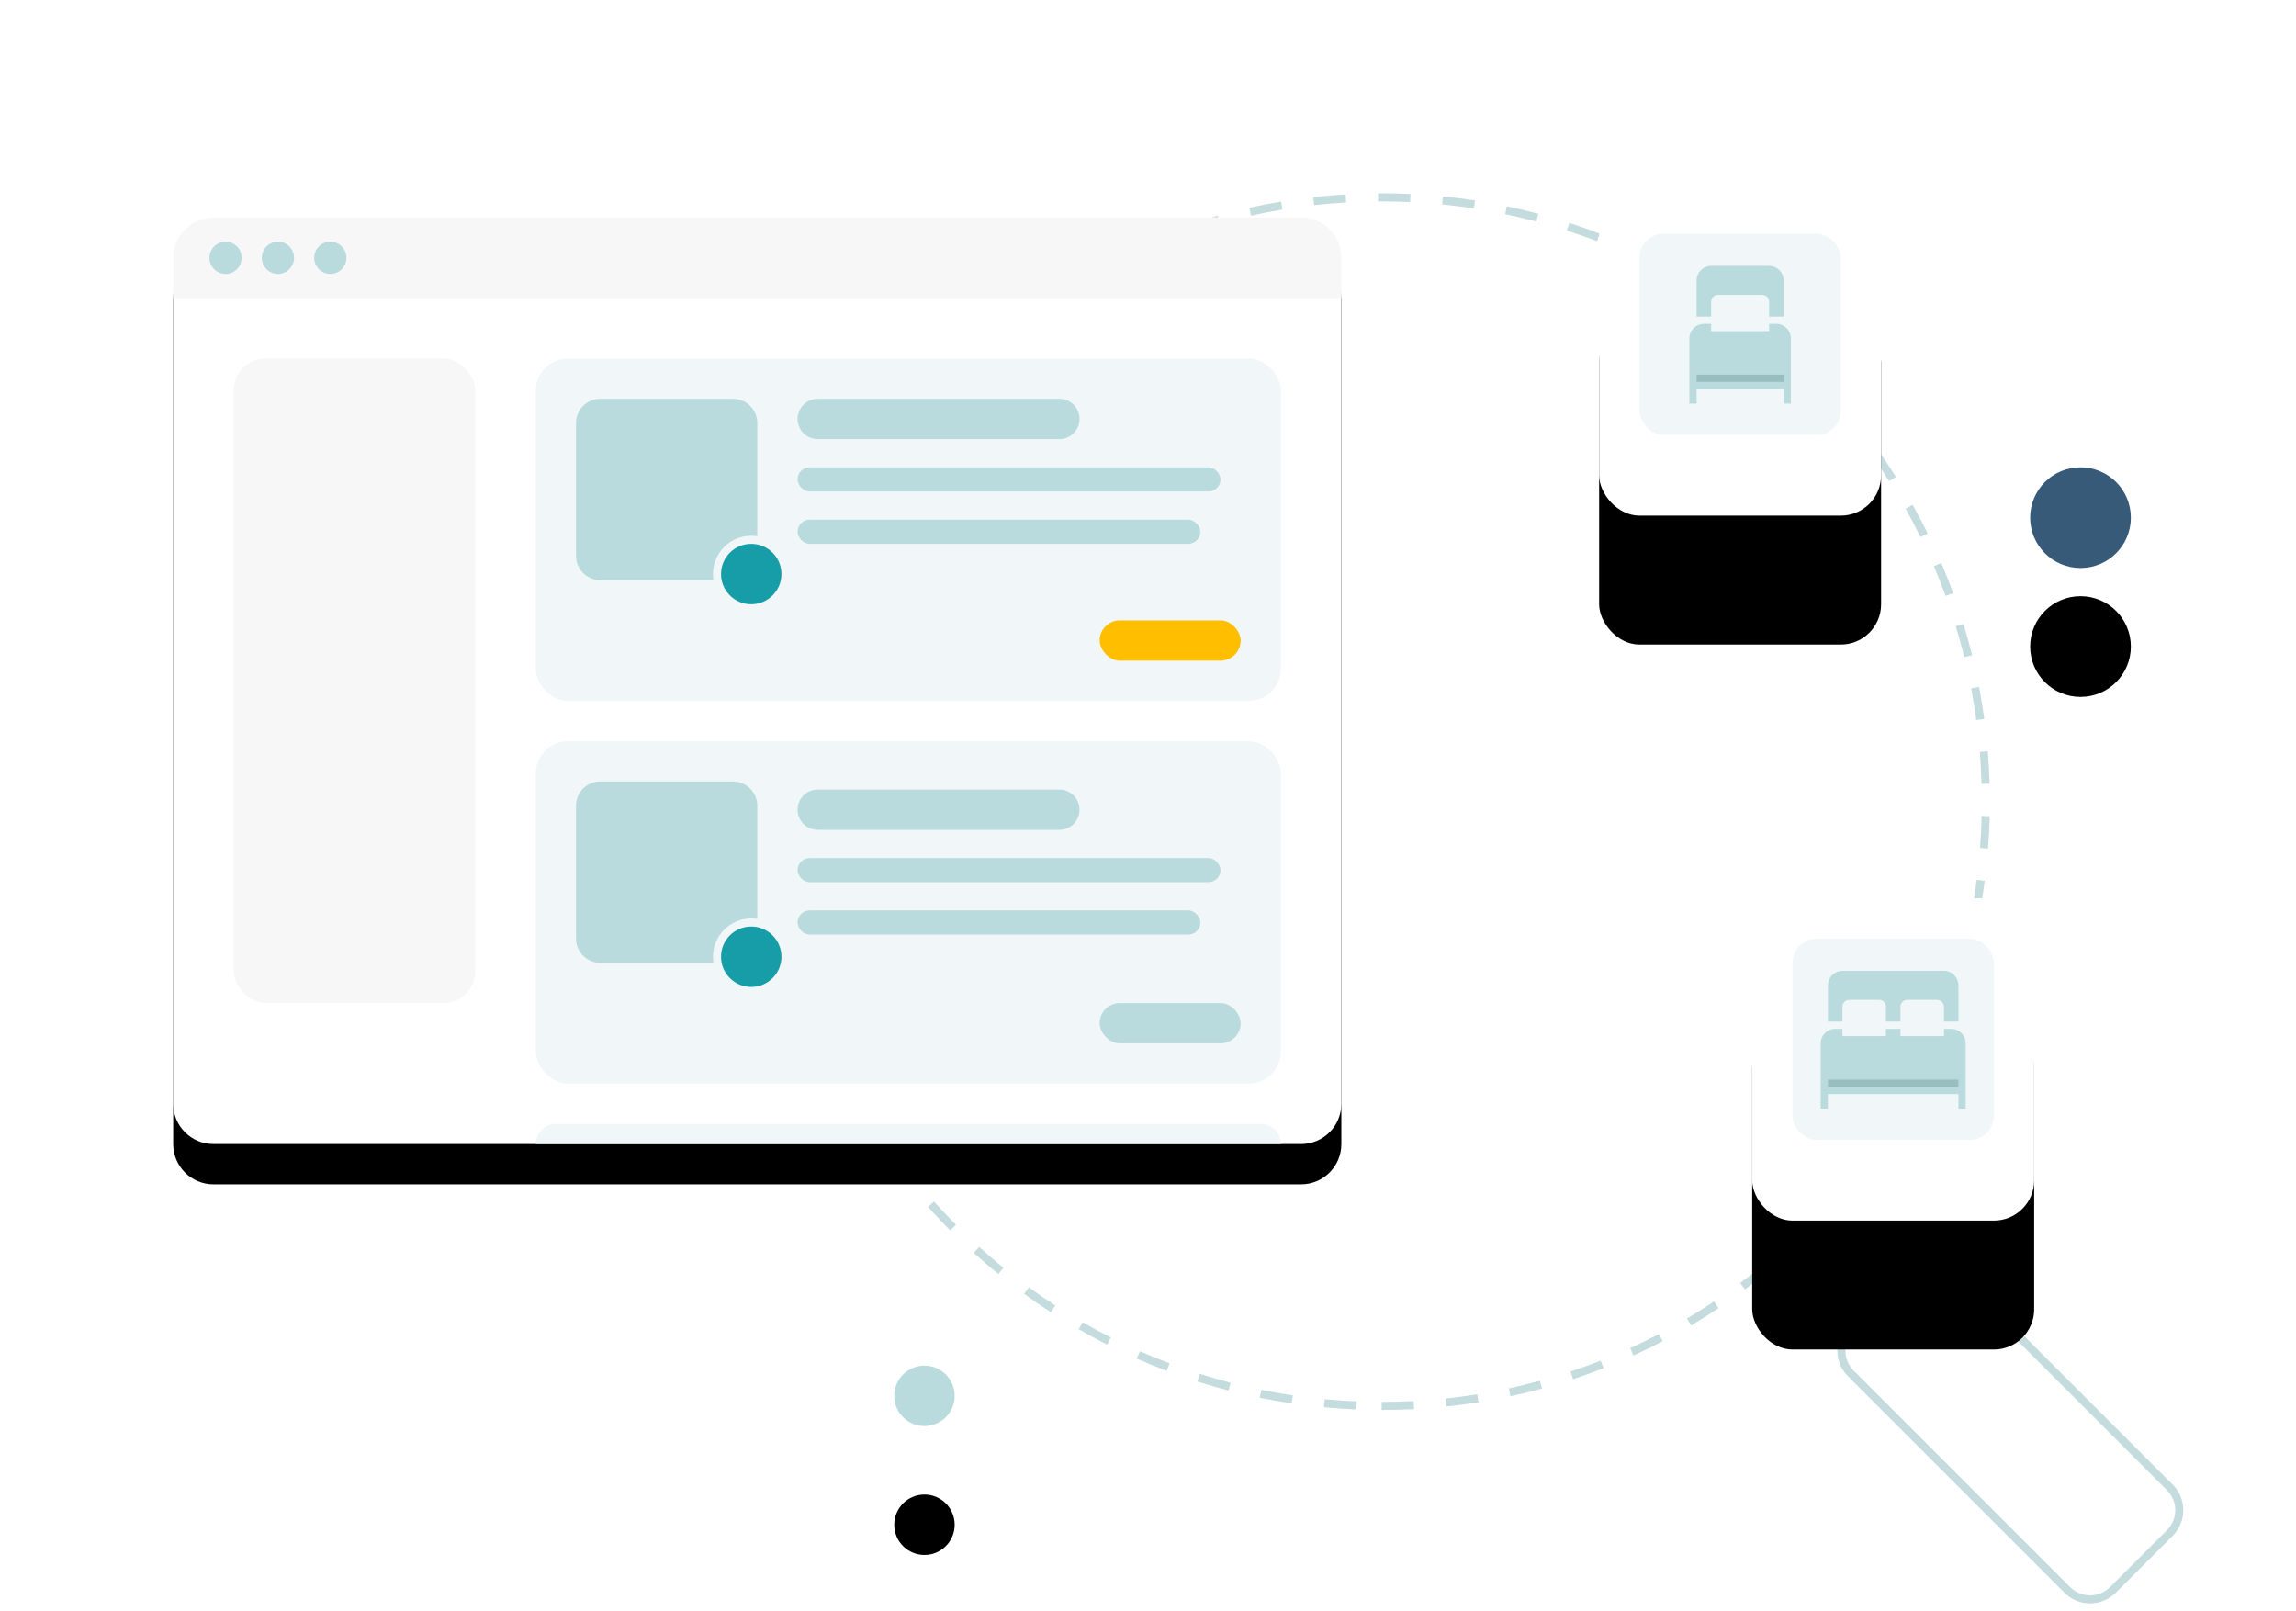 <?xml version="1.0" encoding="UTF-8"?>
<svg width="570px" height="400px" viewBox="0 0 570 400" version="1.1" xmlns="http://www.w3.org/2000/svg" xmlns:xlink="http://www.w3.org/1999/xlink">
    <title>bo-illustration-online</title>
    <defs>
        <rect id="path-1" x="397" y="48" width="70" height="80" rx="10"></rect>
        <filter x="-95.7%" y="-77.5%" width="291.4%" height="268.8%" filterUnits="objectBoundingBox" id="filter-2">
            <feOffset dx="0" dy="11" in="SourceAlpha" result="shadowOffsetOuter1"></feOffset>
            <feGaussianBlur stdDeviation="7.5" in="shadowOffsetOuter1" result="shadowBlurOuter1"></feGaussianBlur>
            <feColorMatrix values="0 0 0 0 0   0 0 0 0 0   0 0 0 0 0  0 0 0 0.05 0" type="matrix" in="shadowBlurOuter1" result="shadowMatrixOuter1"></feColorMatrix>
            <feMorphology radius="4" operator="dilate" in="SourceAlpha" result="shadowSpreadOuter2"></feMorphology>
            <feOffset dx="0" dy="5" in="shadowSpreadOuter2" result="shadowOffsetOuter2"></feOffset>
            <feGaussianBlur stdDeviation="17.5" in="shadowOffsetOuter2" result="shadowBlurOuter2"></feGaussianBlur>
            <feColorMatrix values="0 0 0 0 0   0 0 0 0 0   0 0 0 0 0  0 0 0 0.02 0" type="matrix" in="shadowBlurOuter2" result="shadowMatrixOuter2"></feColorMatrix>
            <feMorphology radius="1.5" operator="dilate" in="SourceAlpha" result="shadowSpreadOuter3"></feMorphology>
            <feOffset dx="0" dy="16" in="shadowSpreadOuter3" result="shadowOffsetOuter3"></feOffset>
            <feGaussianBlur stdDeviation="12.5" in="shadowOffsetOuter3" result="shadowBlurOuter3"></feGaussianBlur>
            <feColorMatrix values="0 0 0 0 0   0 0 0 0 0   0 0 0 0 0  0 0 0 0.05 0" type="matrix" in="shadowBlurOuter3" result="shadowMatrixOuter3"></feColorMatrix>
            <feMerge>
                <feMergeNode in="shadowMatrixOuter1"></feMergeNode>
                <feMergeNode in="shadowMatrixOuter2"></feMergeNode>
                <feMergeNode in="shadowMatrixOuter3"></feMergeNode>
            </feMerge>
        </filter>
        <circle id="path-3" cx="516.5" cy="128.5" r="12.5"></circle>
        <filter x="-268.0%" y="-248.0%" width="636.0%" height="640.0%" filterUnits="objectBoundingBox" id="filter-4">
            <feOffset dx="0" dy="11" in="SourceAlpha" result="shadowOffsetOuter1"></feOffset>
            <feGaussianBlur stdDeviation="7.5" in="shadowOffsetOuter1" result="shadowBlurOuter1"></feGaussianBlur>
            <feColorMatrix values="0 0 0 0 0   0 0 0 0 0   0 0 0 0 0  0 0 0 0.05 0" type="matrix" in="shadowBlurOuter1" result="shadowMatrixOuter1"></feColorMatrix>
            <feMorphology radius="4" operator="dilate" in="SourceAlpha" result="shadowSpreadOuter2"></feMorphology>
            <feOffset dx="0" dy="5" in="shadowSpreadOuter2" result="shadowOffsetOuter2"></feOffset>
            <feGaussianBlur stdDeviation="17.5" in="shadowOffsetOuter2" result="shadowBlurOuter2"></feGaussianBlur>
            <feColorMatrix values="0 0 0 0 0   0 0 0 0 0   0 0 0 0 0  0 0 0 0.02 0" type="matrix" in="shadowBlurOuter2" result="shadowMatrixOuter2"></feColorMatrix>
            <feMorphology radius="1.5" operator="dilate" in="SourceAlpha" result="shadowSpreadOuter3"></feMorphology>
            <feOffset dx="0" dy="16" in="shadowSpreadOuter3" result="shadowOffsetOuter3"></feOffset>
            <feGaussianBlur stdDeviation="12.5" in="shadowOffsetOuter3" result="shadowBlurOuter3"></feGaussianBlur>
            <feColorMatrix values="0 0 0 0 0   0 0 0 0 0   0 0 0 0 0  0 0 0 0.05 0" type="matrix" in="shadowBlurOuter3" result="shadowMatrixOuter3"></feColorMatrix>
            <feMerge>
                <feMergeNode in="shadowMatrixOuter1"></feMergeNode>
                <feMergeNode in="shadowMatrixOuter2"></feMergeNode>
                <feMergeNode in="shadowMatrixOuter3"></feMergeNode>
            </feMerge>
        </filter>
        <path d="M10,0 L280,0 C285.523,-1.01453063e-15 290,4.477 290,10 L290,220 C290,225.523 285.523,230 280,230 L10,230 C4.477,230 6.76353751e-16,225.523 0,220 L0,10 C-6.76353751e-16,4.477 4.477,1.01453063e-15 10,0 Z" id="path-5"></path>
        <filter x="-12.1%" y="-10.9%" width="124.1%" height="130.4%" filterUnits="objectBoundingBox" id="filter-6">
            <feOffset dx="0" dy="10" in="SourceAlpha" result="shadowOffsetOuter1"></feOffset>
            <feGaussianBlur stdDeviation="10" in="shadowOffsetOuter1" result="shadowBlurOuter1"></feGaussianBlur>
            <feColorMatrix values="0 0 0 0 0   0 0 0 0 0   0 0 0 0 0  0 0 0 0.1 0" type="matrix" in="shadowBlurOuter1"></feColorMatrix>
        </filter>
        <ellipse id="path-7" cx="229.5" cy="346.5" rx="7.5" ry="7.5"></ellipse>
        <filter x="-446.7%" y="-413.3%" width="993.3%" height="1000.0%" filterUnits="objectBoundingBox" id="filter-8">
            <feOffset dx="0" dy="11" in="SourceAlpha" result="shadowOffsetOuter1"></feOffset>
            <feGaussianBlur stdDeviation="7.5" in="shadowOffsetOuter1" result="shadowBlurOuter1"></feGaussianBlur>
            <feColorMatrix values="0 0 0 0 0   0 0 0 0 0   0 0 0 0 0  0 0 0 0.05 0" type="matrix" in="shadowBlurOuter1" result="shadowMatrixOuter1"></feColorMatrix>
            <feMorphology radius="4" operator="dilate" in="SourceAlpha" result="shadowSpreadOuter2"></feMorphology>
            <feOffset dx="0" dy="5" in="shadowSpreadOuter2" result="shadowOffsetOuter2"></feOffset>
            <feGaussianBlur stdDeviation="17.5" in="shadowOffsetOuter2" result="shadowBlurOuter2"></feGaussianBlur>
            <feColorMatrix values="0 0 0 0 0   0 0 0 0 0   0 0 0 0 0  0 0 0 0.02 0" type="matrix" in="shadowBlurOuter2" result="shadowMatrixOuter2"></feColorMatrix>
            <feMorphology radius="1.5" operator="dilate" in="SourceAlpha" result="shadowSpreadOuter3"></feMorphology>
            <feOffset dx="0" dy="16" in="shadowSpreadOuter3" result="shadowOffsetOuter3"></feOffset>
            <feGaussianBlur stdDeviation="12.5" in="shadowOffsetOuter3" result="shadowBlurOuter3"></feGaussianBlur>
            <feColorMatrix values="0 0 0 0 0   0 0 0 0 0   0 0 0 0 0  0 0 0 0.05 0" type="matrix" in="shadowBlurOuter3" result="shadowMatrixOuter3"></feColorMatrix>
            <feMerge>
                <feMergeNode in="shadowMatrixOuter1"></feMergeNode>
                <feMergeNode in="shadowMatrixOuter2"></feMergeNode>
                <feMergeNode in="shadowMatrixOuter3"></feMergeNode>
            </feMerge>
        </filter>
        <rect id="path-9" x="0" y="0" width="70" height="80" rx="10"></rect>
        <filter x="-95.7%" y="-77.5%" width="291.4%" height="268.8%" filterUnits="objectBoundingBox" id="filter-10">
            <feOffset dx="0" dy="11" in="SourceAlpha" result="shadowOffsetOuter1"></feOffset>
            <feGaussianBlur stdDeviation="7.5" in="shadowOffsetOuter1" result="shadowBlurOuter1"></feGaussianBlur>
            <feColorMatrix values="0 0 0 0 0   0 0 0 0 0   0 0 0 0 0  0 0 0 0.05 0" type="matrix" in="shadowBlurOuter1" result="shadowMatrixOuter1"></feColorMatrix>
            <feMorphology radius="4" operator="dilate" in="SourceAlpha" result="shadowSpreadOuter2"></feMorphology>
            <feOffset dx="0" dy="5" in="shadowSpreadOuter2" result="shadowOffsetOuter2"></feOffset>
            <feGaussianBlur stdDeviation="17.5" in="shadowOffsetOuter2" result="shadowBlurOuter2"></feGaussianBlur>
            <feColorMatrix values="0 0 0 0 0   0 0 0 0 0   0 0 0 0 0  0 0 0 0.02 0" type="matrix" in="shadowBlurOuter2" result="shadowMatrixOuter2"></feColorMatrix>
            <feMorphology radius="1.5" operator="dilate" in="SourceAlpha" result="shadowSpreadOuter3"></feMorphology>
            <feOffset dx="0" dy="16" in="shadowSpreadOuter3" result="shadowOffsetOuter3"></feOffset>
            <feGaussianBlur stdDeviation="12.5" in="shadowOffsetOuter3" result="shadowBlurOuter3"></feGaussianBlur>
            <feColorMatrix values="0 0 0 0 0   0 0 0 0 0   0 0 0 0 0  0 0 0 0.05 0" type="matrix" in="shadowBlurOuter3" result="shadowMatrixOuter3"></feColorMatrix>
            <feMerge>
                <feMergeNode in="shadowMatrixOuter1"></feMergeNode>
                <feMergeNode in="shadowMatrixOuter2"></feMergeNode>
                <feMergeNode in="shadowMatrixOuter3"></feMergeNode>
            </feMerge>
        </filter>
    </defs>
    <g id="bo-illustration-online" stroke="none" stroke-width="1" fill="none" fill-rule="evenodd">
        <rect id="Rectangle-84" fill-rule="nonzero" x="0" y="0" width="570" height="400"></rect>
        <line x1="449" y1="305" x2="466.507" y2="322.507" id="Path-21" stroke="#C5DCDE" stroke-width="2" fill-rule="nonzero"></line>
        <path d="M489.083,309.083 L509.083,309.083 C513.502,309.083 517.083,312.665 517.083,317.083 L517.083,393.083 C517.083,397.502 513.502,401.083 509.083,401.083 L489.083,401.083 C484.665,401.083 481.083,397.502 481.083,393.083 L481.083,317.083 C481.083,312.665 484.665,309.083 489.083,309.083 Z" id="Rectangle-82" fill="#FFFFFF" fill-rule="nonzero" transform="translate(499.083, 355.083) rotate(-45) translate(-499.083, -355.083) "></path>
        <path d="M489.083,310.083 C485.217,310.083 482.083,313.217 482.083,317.083 L482.083,393.083 C482.083,396.949 485.217,400.083 489.083,400.083 L509.083,400.083 C512.949,400.083 516.083,396.949 516.083,393.083 L516.083,317.083 C516.083,313.217 512.949,310.083 509.083,310.083 L489.083,310.083 Z M489.083,308.083 L509.083,308.083 C514.054,308.083 518.083,312.113 518.083,317.083 L518.083,393.083 C518.083,398.054 514.054,402.083 509.083,402.083 L489.083,402.083 C484.113,402.083 480.083,398.054 480.083,393.083 L480.083,317.083 C480.083,312.113 484.113,308.083 489.083,308.083 Z" id="Rectangle-82" fill="#C5DCDE" fill-rule="nonzero" transform="translate(499.083, 355.083) rotate(-45) translate(-499.083, -355.083) "></path>
        <path d="M343,350 L343,348 C345.657,348 348.305,347.93 350.944,347.792 L351.048,349.789 C348.375,349.93 345.692,350 343,350 Z M359.084,349.153 L358.874,347.165 C361.513,346.885 364.139,346.536 366.75,346.118 L367.066,348.093 C364.42,348.516 361.759,348.87 359.084,349.153 Z M374.99,346.604 L374.568,344.649 C377.161,344.09 379.736,343.462 382.289,342.766 L382.815,344.695 C380.227,345.401 377.618,346.038 374.99,346.604 Z M390.531,342.367 L389.902,340.468 C392.418,339.635 394.909,338.734 397.374,337.768 L398.104,339.63 C395.606,340.609 393.081,341.522 390.531,342.367 Z M405.528,336.486 L404.699,334.666 C407.11,333.567 409.491,332.405 411.84,331.179 L412.765,332.952 C410.385,334.194 407.972,335.373 405.528,336.486 Z M419.817,329.028 L418.798,327.307 C421.078,325.957 423.321,324.547 425.526,323.077 L426.635,324.742 C424.401,326.231 422.127,327.66 419.817,329.028 Z M433.216,320.099 L432.02,318.496 C434.144,316.911 436.226,315.27 438.263,313.574 L439.542,315.111 C437.478,316.829 435.368,318.493 433.216,320.099 Z M445.577,309.811 L444.218,308.344 C446.162,306.544 448.057,304.693 449.902,302.793 L451.337,304.186 C449.467,306.112 447.547,307.987 445.577,309.811 Z M456.802,298.251 L455.295,296.936 C457.038,294.939 458.727,292.897 460.362,290.811 L461.936,292.044 C460.28,294.158 458.568,296.228 456.802,298.251 Z M466.75,285.549 L465.112,284.401 C466.633,282.231 468.095,280.021 469.498,277.774 L471.195,278.833 C469.773,281.11 468.291,283.35 466.75,285.549 Z M475.285,271.871 L473.534,270.904 C474.814,268.585 476.032,266.232 477.187,263.847 L478.987,264.718 C477.817,267.135 476.582,269.52 475.285,271.871 Z M482.32,257.333 L480.476,256.559 C481.499,254.118 482.457,251.648 483.349,249.153 L485.233,249.826 C484.329,252.355 483.357,254.858 482.32,257.333 Z M487.738,242.173 L485.821,241.602 C486.576,239.066 487.264,236.507 487.884,233.929 L489.828,234.396 C489.2,237.009 488.503,239.602 487.738,242.173 Z M491.479,226.621 L489.513,226.257 C489.994,223.656 490.405,221.039 490.748,218.407 L492.731,218.664 C492.384,221.332 491.967,223.985 491.479,226.621 Z M493.558,210.639 L491.564,210.487 C491.765,207.852 491.896,205.206 491.959,202.55 L493.958,202.597 C493.895,205.288 493.762,207.969 493.558,210.639 Z M493.935,194.534 L491.936,194.592 C491.859,191.938 491.712,189.293 491.496,186.66 L493.49,186.496 C493.708,189.165 493.857,191.845 493.935,194.534 Z M492.615,178.465 L490.634,178.734 C490.276,176.103 489.848,173.487 489.352,170.888 L491.317,170.513 C491.82,173.147 492.253,175.799 492.615,178.465 Z M489.594,162.644 L487.653,163.124 C487.017,160.551 486.312,157.999 485.541,155.468 L487.454,154.885 C488.236,157.449 488.95,160.037 489.594,162.644 Z M484.899,147.251 L483.02,147.936 C482.112,145.446 481.137,142.982 480.097,140.546 L481.936,139.761 C482.99,142.229 483.978,144.727 484.899,147.251 Z M478.574,132.435 L476.779,133.318 C475.61,130.94 474.377,128.595 473.082,126.284 L474.827,125.306 C476.139,127.648 477.388,130.025 478.574,132.435 Z M470.688,118.361 L468.998,119.431 C467.582,117.193 466.107,114.994 464.573,112.834 L466.204,111.677 C467.758,113.865 469.253,116.094 470.688,118.361 Z M461.385,105.257 L459.818,106.499 C458.172,104.424 456.471,102.392 454.717,100.406 L456.216,99.082 C457.994,101.094 459.717,103.153 461.385,105.257 Z M450.724,93.187 L449.298,94.588 C447.44,92.698 445.533,90.856 443.578,89.067 L444.929,87.592 C446.91,89.405 448.842,91.271 450.724,93.187 Z M438.826,82.297 L437.556,83.842 C435.51,82.16 433.419,80.532 431.287,78.961 L432.473,77.35 C434.634,78.943 436.753,80.592 438.826,82.297 Z M425.848,72.737 L424.75,74.408 C422.536,72.953 420.284,71.557 417.995,70.221 L419.003,68.494 C421.322,69.847 423.605,71.262 425.848,72.737 Z M411.915,64.608 L411.001,66.387 C408.645,65.176 406.256,64.028 403.837,62.945 L404.655,61.12 C407.106,62.218 409.527,63.381 411.915,64.608 Z M397.18,58.012 L396.462,59.878 C393.991,58.928 391.494,58.044 388.973,57.227 L389.589,55.324 C392.145,56.152 394.676,57.049 397.18,58.012 Z M381.915,53.062 L381.401,54.995 C378.844,54.315 376.266,53.703 373.67,53.16 L374.079,51.202 C376.71,51.752 379.323,52.373 381.915,53.062 Z M366.207,49.772 L365.902,51.749 C363.289,51.346 360.66,51.012 358.019,50.747 L358.218,48.757 C360.895,49.025 363.558,49.364 366.207,49.772 Z M350.174,48.167 L350.08,50.165 C347.732,50.055 345.376,50 343.013,50 C342.708,50 342.414,50.001 342.119,50.003 L342.107,48.003 C342.407,48.001 342.704,48 343.013,48 C345.407,48 347.794,48.056 350.174,48.167 Z M334.063,48.26 L334.179,50.257 C331.527,50.412 328.885,50.636 326.256,50.93 L326.034,48.943 C328.698,48.645 331.375,48.417 334.063,48.26 Z M318.054,50.051 L318.382,52.024 C315.764,52.459 313.162,52.964 310.578,53.537 L310.144,51.585 C312.763,51.004 315.401,50.492 318.054,50.051 Z M302.314,53.545 L302.852,55.471 C300.3,56.184 297.769,56.964 295.263,57.811 L294.623,55.916 C297.163,55.058 299.727,54.267 302.314,53.545 Z M287.077,58.694 L287.818,60.552 C285.355,61.535 282.919,62.583 280.514,63.696 L279.675,61.88 C282.112,60.753 284.58,59.69 287.077,58.694 Z M272.439,65.467 L273.375,67.234 C271.034,68.474 268.727,69.775 266.456,71.138 L265.427,69.423 C267.728,68.042 270.066,66.723 272.439,65.467 Z M258.603,73.769 L259.722,75.427 C257.526,76.91 255.369,78.452 253.254,80.05 L252.048,78.454 C254.191,76.835 256.377,75.272 258.603,73.769 Z M245.791,83.447 L247.079,84.977 C245.052,86.684 243.071,88.445 241.137,90.257 L239.77,88.797 C241.729,86.961 243.737,85.177 245.791,83.447 Z M234.033,94.466 L235.477,95.851 C233.642,97.762 231.859,99.722 230.129,101.728 L228.614,100.422 C230.368,98.389 232.175,96.403 234.033,94.466 Z M223.505,106.674 L225.087,107.898 C223.466,109.992 221.901,112.13 220.394,114.308 L218.749,113.17 C220.277,110.963 221.863,108.797 223.505,106.674 Z M214.333,119.93 L216.036,120.978 C214.647,123.234 213.318,125.527 212.051,127.854 L210.294,126.897 C211.578,124.539 212.925,122.216 214.333,119.93 Z M206.615,134.109 L208.421,134.97 C207.281,137.36 206.206,139.782 205.196,142.231 L203.347,141.469 C204.371,138.986 205.461,136.532 206.615,134.109 Z M200.464,149.032 L202.351,149.694 C201.475,152.192 200.666,154.715 199.925,157.261 L198.005,156.701 C198.756,154.121 199.576,151.564 200.464,149.032 Z M195.991,164.365 L197.938,164.822 C197.334,167.398 196.798,169.992 196.331,172.604 L194.362,172.252 C194.835,169.605 195.378,166.975 195.991,164.365 Z M193.155,180.235 L195.14,180.481 C194.814,183.104 194.558,185.742 194.372,188.39 L192.377,188.25 C192.566,185.566 192.825,182.893 193.155,180.235 Z M192.023,196.311 L194.023,196.346 C194.008,197.229 194,198.114 194,199 C194,200.767 194.031,202.531 194.092,204.29 L192.093,204.36 C192.031,202.577 192,200.79 192,199 C192,198.103 192.008,197.206 192.023,196.311 Z M192.587,212.404 L194.579,212.229 C194.812,214.875 195.115,217.51 195.487,220.13 L193.506,220.411 C193.13,217.756 192.823,215.086 192.587,212.404 Z M194.849,228.342 L196.812,227.956 C197.324,230.557 197.905,233.141 198.555,235.705 L196.616,236.196 C195.958,233.598 195.368,230.979 194.849,228.342 Z M198.813,243.979 L200.722,243.384 C201.51,245.914 202.366,248.421 203.289,250.902 L201.414,251.599 C200.479,249.084 199.612,246.543 198.813,243.979 Z M204.418,259.063 L206.253,258.267 C207.308,260.698 208.427,263.099 209.61,265.468 L207.821,266.361 C206.622,263.96 205.487,261.527 204.418,259.063 Z M211.621,273.488 L213.36,272.5 C214.669,274.804 216.04,277.073 217.47,279.305 L215.787,280.384 C214.337,278.123 212.948,275.823 211.621,273.488 Z M220.334,287.076 L221.957,285.908 C223.504,288.059 225.108,290.167 226.766,292.233 L225.207,293.485 C223.526,291.392 221.901,289.255 220.334,287.076 Z M230.379,299.588 L231.87,298.255 C233.636,300.231 235.454,302.16 237.322,304.039 L235.904,305.449 C234.011,303.545 232.169,301.59 230.379,299.588 Z M241.738,311.015 L243.08,309.532 C245.045,311.309 247.056,313.034 249.113,314.705 L247.852,316.257 C245.768,314.564 243.729,312.816 241.738,311.015 Z M254.257,321.184 L255.434,319.567 C257.576,321.125 259.759,322.627 261.982,324.069 L260.893,325.747 C258.641,324.285 256.428,322.763 254.257,321.184 Z M267.782,329.962 L268.78,328.228 C271.076,329.55 273.406,330.809 275.769,332.006 L274.866,333.791 C272.471,332.577 270.109,331.301 267.782,329.962 Z M282.187,337.254 L282.993,335.424 C285.417,336.491 287.869,337.494 290.348,338.43 L289.641,340.301 C287.129,339.352 284.643,338.336 282.187,337.254 Z M297.261,342.948 L297.866,341.042 C300.388,341.843 302.934,342.576 305.501,343.242 L304.999,345.178 C302.398,344.503 299.817,343.76 297.261,342.948 Z M312.735,346.966 L313.134,345.006 C315.726,345.534 318.335,345.992 320.96,346.381 L320.666,348.36 C318.006,347.965 315.362,347.501 312.735,346.966 Z M328.686,349.33 L328.874,347.339 C331.505,347.587 334.149,347.765 336.803,347.873 L336.721,349.872 C334.032,349.762 331.353,349.581 328.686,349.33 Z" id="Oval-24" fill="#C5DCDE" fill-rule="nonzero"></path>
        <g id="Rectangle-51" fill-rule="nonzero">
            <use fill="black" fill-opacity="1" filter="url(#filter-2)" xlink:href="#path-1"></use>
            <use fill="#FFFFFF" xlink:href="#path-1"></use>
        </g>
        <rect id="Rectangle-51" fill="#F1F7F8" fill-rule="nonzero" x="407" y="58" width="50" height="50" rx="6"></rect>
        <g id="Oval-29" fill-rule="nonzero">
            <use fill="black" fill-opacity="1" filter="url(#filter-4)" xlink:href="#path-3"></use>
            <use fill="#365A77" xlink:href="#path-3"></use>
        </g>
        <g id="Group" transform="translate(43, 54)" fill-rule="nonzero">
            <g id="Rectangle-50">
                <use fill="black" fill-opacity="1" filter="url(#filter-6)" xlink:href="#path-5"></use>
                <use fill="#FFFFFF" xlink:href="#path-5"></use>
            </g>
            <rect id="Rectangle-51" fill="#F1F7F8" x="90" y="35" width="185" height="85" rx="8"></rect>
            <rect id="Rectangle-51" fill="#F7F7F7" x="15" y="35" width="60" height="160" rx="8"></rect>
            <path d="M10,0 L280,0 C285.523,-1.01453063e-15 290,4.477 290,10 L290,20 L290,20 L0,20 L0,10 C-6.76353751e-16,4.477 4.477,1.01453063e-15 10,0 Z" id="Rectangle-51" fill="#F7F7F7"></path>
            <path d="M160,45 L220,45 C222.761,45 225,47.239 225,50 C225,52.761 222.761,55 220,55 L160,55 C157.239,55 155,52.761 155,50 C155,47.239 157.239,45 160,45 Z" id="Rectangle-51" fill="#BADBDD"></path>
            <rect id="Rectangle-51" fill="#FFBF00" x="230" y="100" width="35" height="10" rx="5"></rect>
            <rect id="Rectangle-51" fill="#BADBDD" x="155" y="62" width="105" height="6" rx="3"></rect>
            <rect id="Rectangle-51" fill="#BADBDD" x="155" y="75" width="100" height="6" rx="3"></rect>
            <rect id="Rectangle-51" fill="#F1F7F8" x="90" y="130" width="185" height="85" rx="8"></rect>
            <path d="M95,225 L270,225 C272.761,225 275,227.239 275,230 L275,230 L275,230 L90,230 C90,227.239 92.239,225 95,225 Z" id="Rectangle-51" fill="#F1F7F8"></path>
            <path d="M160,142 L220,142 C222.761,142 225,144.239 225,147 C225,149.761 222.761,152 220,152 L160,152 C157.239,152 155,149.761 155,147 C155,144.239 157.239,142 160,142 Z" id="Rectangle-51" fill="#BADBDD"></path>
            <rect id="Rectangle-51" fill="#BADBDD" x="230" y="195" width="35" height="10" rx="5"></rect>
            <rect id="Rectangle-51" fill="#BADBDD" x="155" y="159" width="105" height="6" rx="3"></rect>
            <rect id="Rectangle-51" fill="#BADBDD" x="155" y="172" width="100" height="6" rx="3"></rect>
            <path d="M106,45 L139,45 C142.314,45 145,47.686 145,51 L145,84 C145,87.314 142.314,90 139,90 L106,90 C102.686,90 100,87.314 100,84 L100,51 C100,47.686 102.686,45 106,45 Z" id="Rectangle-52" fill="#BADBDD"></path>
            <path d="M106,140 L139,140 C142.314,140 145,142.686 145,146 L145,179 C145,182.314 142.314,185 139,185 L106,185 C102.686,185 100,182.314 100,179 L100,146 C100,142.686 102.686,140 106,140 Z" id="Rectangle-52" fill="#BADBDD"></path>
            <circle id="Combined-Shape" fill="#F1F7F8" cx="143.5" cy="88.5" r="9.5"></circle>
            <circle id="Combined-Shape" fill="#169DA7" cx="143.5" cy="88.5" r="7.5"></circle>
            <circle id="Combined-Shape" fill="#BADBDD" cx="13" cy="10" r="4"></circle>
            <circle id="Combined-Shape" fill="#BADBDD" cx="26" cy="10" r="4"></circle>
            <circle id="Combined-Shape" fill="#BADBDD" cx="39" cy="10" r="4"></circle>
            <circle id="Combined-Shape" fill="#F1F7F8" cx="143.5" cy="183.5" r="9.5"></circle>
            <circle id="Combined-Shape" fill="#169DA7" cx="143.5" cy="183.5" r="7.5"></circle>
        </g>
        <g id="Oval-29" fill-rule="nonzero">
            <use fill="black" fill-opacity="1" filter="url(#filter-8)" xlink:href="#path-7"></use>
            <use fill="#BADBDD" xlink:href="#path-7"></use>
        </g>
        <path d="M444.6,84 L444.6,96.6 L444.6,100.2 L442.8,100.2 L442.8,96.6 L421.2,96.6 L421.2,100.2 L419.4,100.2 L419.4,96.6 L419.4,84 C419.4,82.02 421.02,80.4 423,80.4 L424.8,80.4 L424.8,82.2 L439.2,82.2 L439.2,80.4 L441,80.4 C442.98,80.4 444.6,82.02 444.6,84 L444.6,84 Z" id="Path" fill="#BADBDD"></path>
        <polygon id="Path" fill="#99BEC0" points="421.2 94.8 442.8 94.8 442.8 93 421.2 93"></polygon>
        <path d="M424.8,78.6 L421.2,78.6 L421.2,69.6 C421.2,67.62 422.82,66 424.8,66 L439.2,66 C441.18,66 442.8,67.62 442.8,69.6 L442.8,78.6 L439.2,78.6 L439.2,75 C439.2,73.92 438.48,73.2 437.4,73.2 L426.6,73.2 C425.52,73.2 424.8,73.92 424.8,75 L424.8,78.6 Z" id="Path" fill="#BADBDD"></path>
        <g id="Group-2" transform="translate(435, 223)">
            <g id="Rectangle-51" fill-rule="nonzero">
                <use fill="black" fill-opacity="1" filter="url(#filter-10)" xlink:href="#path-9"></use>
                <use fill="#FFFFFF" xlink:href="#path-9"></use>
            </g>
            <rect id="Rectangle-51" fill="#F1F7F8" fill-rule="nonzero" x="10" y="10" width="50" height="50" rx="6"></rect>
            <path d="M49.4,32.4 L47.6,32.4 L47.6,34.2 L36.8,34.2 L36.8,32.4 L33.2,32.4 L33.2,34.2 L22.4,34.2 L22.4,32.4 L20.6,32.4 C18.62,32.4 17,34.02 17,36 L17,48.6 L17,52.2 L18.8,52.2 L18.8,48.6 L51.2,48.6 L51.2,52.2 L53,52.2 L53,48.6 L53,36 C53,34.02 51.38,32.4 49.4,32.4 L49.4,32.4 Z" id="Path" fill="#BADBDD"></path>
            <polygon id="Path" fill="#99BEC0" points="18.8 46.8 51.2 46.8 51.2 45 18.8 45"></polygon>
            <path d="M22.4,30.6 L18.8,30.6 L18.8,21.6 C18.8,19.62 20.42,18 22.4,18 L47.6,18 C49.58,18 51.2,19.62 51.2,21.6 L51.2,30.6 L47.6,30.6 L47.6,27 C47.6,25.92 46.88,25.2 45.8,25.2 L38.6,25.2 C37.52,25.2 36.8,25.92 36.8,27 L36.8,30.6 L33.2,30.6 L33.2,27 C33.2,25.92 32.48,25.2 31.4,25.2 L24.2,25.2 C23.12,25.2 22.4,25.92 22.4,27 L22.4,30.6 Z" id="Path" fill="#BADBDD"></path>
        </g>
    </g>
</svg>